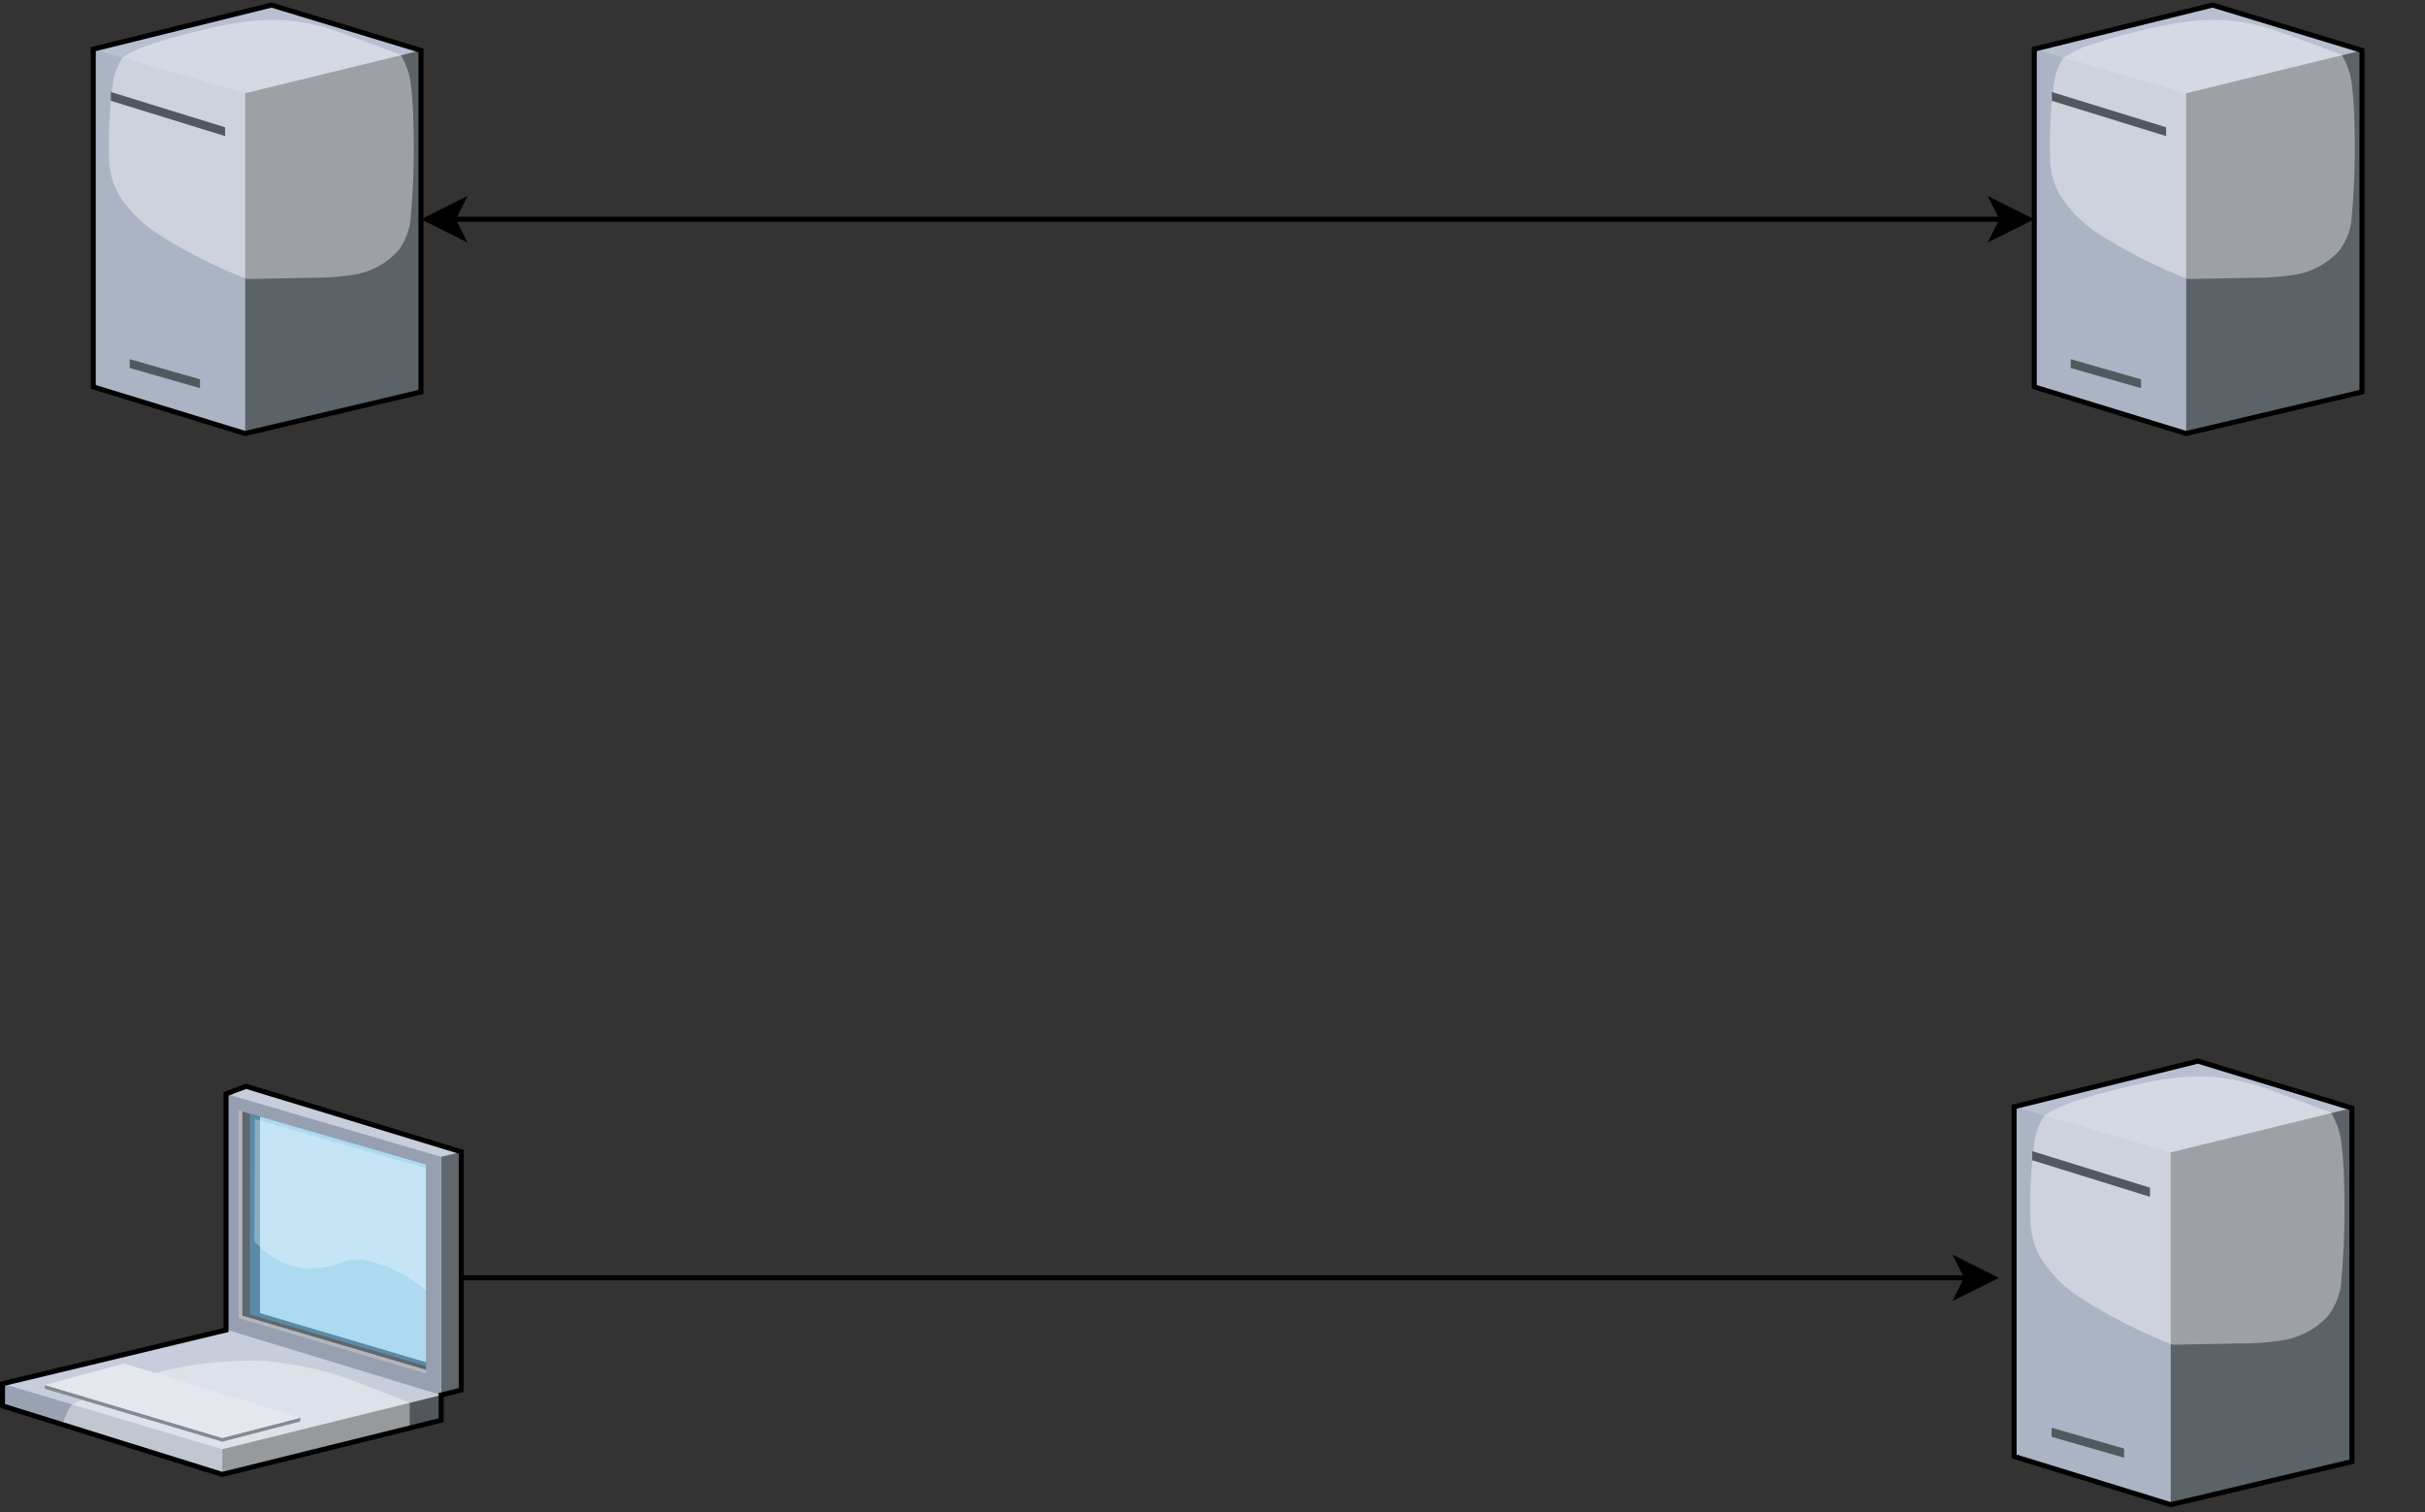 <!DOCTYPE svg PUBLIC "-//W3C//DTD SVG 1.1//EN" "http://www.w3.org/Graphics/SVG/1.1/DTD/svg11.dtd">
<svg xmlns="http://www.w3.org/2000/svg" xmlns:xlink="http://www.w3.org/1999/xlink" version="1.1" width="481px" height="300px" viewBox="-0.5 -0.5 481 300" content="&lt;mxfile modified=&quot;2019-06-14T16:50:35.352Z&quot; host=&quot;www.draw.io&quot; agent=&quot;Mozilla/5.0 (Macintosh; Intel Mac OS X 10_14_5) AppleWebKit/537.36 (KHTML, like Gecko) Chrome/74.0.373.169 Safari/537.36&quot; etag=&quot;DcDrmldK67cdXTTB1fa3&quot; version=&quot;10.7.7&quot; type=&quot;google&quot;&gt;&lt;diagram name=&quot;Page-1&quot; id=&quot;822b0af5-4adb-64df-f703-e8dfc1f81529&quot;&gt;5VfbcpswEP0aHuPhauAxsZO203QmbTq9vWRkkEGJYKmQY8jXV0ICTHBI0iatZ+oXo6Pd1bLnrCQMZ5FVbxgq0g8QY2rYZlwZztKwbStw5uJPIrVGzCBQSMJIrLEeuCR3uDXU6IbEuBwYcgDKSTEEI8hzHPEBhhiD7dBsDXS4aoESPAIuI0TH6FcS81Sjlmn2E28xSVK9dODpiRWKbhIGm1yvZ9jOuvmp6Qy1sbR9maIYtjuQc2o4CwbA1VNWLTCVxW3LpvzOHpjt8mY4509xWKBP7++qd5/Jx/rnknj0R0ivj1wV5RbRDW5fo0mW122B5DsW2gwzjqt9tKBVa26O87K6txUywpBhzmphogO5c0+5aAXZjjfTyLYnxA41lg640DrQGki64H0dxIMuxf6y+HHoOCszjEPf83AUHYWPl0TWgQgJnaMVphdQEk4gF1Mr4BwywzlBZaG0uiYVFgudpDwTCSwt8dg6H1OSSCcOhUBLzuAGL4ACE1gOOZZgigq5ZFYlsvtmEeGMVDMOW8yuSsxEKGHVaFCusjSVj5KZHESQkUg/ryHnZygjVNb5C2YxypGAx3RNCuW+Asa07pA2fyXO9mZo/4+87enIp3det5VNdt5fJdF5nEQci/1bD4HxFBLIET3t0XuF7W3OQVLWkHmNOa/1YYQ2HIZUlxwxfiwPFwFEFJWlZEPBZ4S2Zio1mc80ASJ92LAIT284IniCp1rQ3k8mwxRxcjvM4cWJsawDOClcf6BX152P1OoG5h65Bq9UleBfqFNUi9XfpP/M9NwW+N4AnttZLCu9hBrVu6MLzIiogNyG1ObzYoKfEM8fSFe7XgAR63R68IOhHOxhANV02mf3YnQvjBPOJ+OoxhzFaQTTvczva8g/nHMLaZNI0NkcUbDhlOTCrL17mw+fbhQVIvSV9dSz6VlKaakZ9Xtojdvd919rEzQPh6uDuWM8i8eu5cJByx1Z42uH/yL7uBj2n1iqZfsPWef0Fw==&lt;/diagram&gt;&lt;/mxfile&gt;" style="background-color: rgb(255, 255, 255);"><rect x="-0.5" y="-0.5" width="481" height="300" fill="#333333" stroke="none"/><defs/><g><path d="M 18 76.25 L 18 9.25 L 53.36 0.5 L 83 9.5 L 83 77.25 L 48.13 85.5 Z" fill="#abb4c5" stroke="none" pointer-events="none"/><path d="M 18 9.25 L 53.36 0.5 L 83 9.5 L 48.13 18 Z" fill="#b8bfd1" stroke="none" pointer-events="none"/><path d="M 48.13 18 L 83 9.5 L 83 77.25 L 48.13 85.5 Z" fill="#5b6369" stroke="none" pointer-events="none"/><path d="M 48.48 54.85 C 41.99 52.34 35.78 49.16 29.95 45.35 C 27.15 43.4 24.78 40.9 22.98 38 C 21.74 35.73 21.11 33.18 21.14 30.6 C 21.03 27.82 21.08 25.03 21.29 22.25 C 21.43 19.77 21.7 17.3 22.08 14.85 C 22.45 13.5 23 12.2 23.73 11 C 25.24 9.98 26.96 9.13 28.81 8.5 C 31.96 7.42 35.17 6.5 38.42 5.75 C 41.81 4.84 45.25 4.17 48.73 3.75 C 51.09 3.45 53.48 3.37 55.85 3.5 C 59.72 3.78 63.53 4.62 67.16 6 L 78.97 10.35 C 80 12.08 80.68 14 80.96 16 C 81.29 18.69 81.47 21.39 81.51 24.1 C 81.69 30.07 81.53 36.05 81.01 42 C 80.94 44.62 80.05 47.16 78.47 49.25 C 76.16 51.8 73.05 53.48 69.65 54 C 66.93 54.43 64.18 54.63 61.43 54.6 Z" fill-opacity="0.4" fill="#ffffff" stroke="none" pointer-events="none"/><path d="M 21.49 19.5 L 21.49 17.75 L 44.15 24.75 L 44.15 26.5 Z M 25.22 72.5 L 25.22 70.75 L 39.17 74.75 L 39.17 76.5 Z" fill="#52595e" stroke="none" pointer-events="none"/><path d="M 18 76.25 L 18 9.25 L 53.36 0.5 L 83 9.5 L 83 77.25 L 48.13 85.5 Z" fill="none" stroke="#000000" stroke-miterlimit="10" pointer-events="none"/><path d="M 403 76.25 L 403 9.25 L 438.36 0.5 L 468 9.5 L 468 77.25 L 433.13 85.5 Z" fill="#abb4c5" stroke="none" pointer-events="none"/><path d="M 403 9.25 L 438.36 0.5 L 468 9.5 L 433.13 18 Z" fill="#b8bfd1" stroke="none" pointer-events="none"/><path d="M 433.13 18 L 468 9.5 L 468 77.25 L 433.13 85.5 Z" fill="#5b6369" stroke="none" pointer-events="none"/><path d="M 433.48 54.85 C 426.99 52.34 420.78 49.16 414.95 45.35 C 412.15 43.4 409.78 40.9 407.98 38 C 406.74 35.73 406.11 33.18 406.14 30.6 C 406.03 27.82 406.08 25.03 406.29 22.25 C 406.43 19.77 406.7 17.3 407.08 14.85 C 407.45 13.5 408 12.2 408.73 11 C 410.24 9.98 411.96 9.13 413.81 8.5 C 416.96 7.42 420.17 6.5 423.42 5.75 C 426.81 4.84 430.25 4.17 433.73 3.75 C 436.09 3.45 438.48 3.37 440.85 3.5 C 444.72 3.78 448.53 4.62 452.16 6 L 463.97 10.35 C 465 12.08 465.68 14 465.96 16 C 466.29 18.69 466.47 21.39 466.51 24.1 C 466.69 30.07 466.53 36.05 466.01 42 C 465.94 44.62 465.05 47.16 463.47 49.25 C 461.16 51.8 458.05 53.48 454.65 54 C 451.93 54.43 449.18 54.63 446.43 54.6 Z" fill-opacity="0.4" fill="#ffffff" stroke="none" pointer-events="none"/><path d="M 406.49 19.5 L 406.49 17.75 L 429.15 24.75 L 429.15 26.5 Z M 410.22 72.5 L 410.22 70.75 L 424.17 74.75 L 424.17 76.5 Z" fill="#52595e" stroke="none" pointer-events="none"/><path d="M 403 76.25 L 403 9.25 L 438.36 0.5 L 468 9.5 L 468 77.25 L 433.13 85.5 Z" fill="none" stroke="#000000" stroke-miterlimit="10" pointer-events="none"/><path d="M 89.37 43 L 396.63 43" fill="none" stroke="#000000" stroke-miterlimit="10" pointer-events="none"/><path d="M 84.12 43 L 91.12 39.5 L 89.37 43 L 91.12 46.5 Z" fill="#000000" stroke="#000000" stroke-miterlimit="10" pointer-events="none"/><path d="M 401.88 43 L 394.88 46.5 L 396.63 43 L 394.88 39.5 Z" fill="#000000" stroke="#000000" stroke-miterlimit="10" pointer-events="none"/><path d="M 84.37 253 L 389.63 253" fill="none" stroke="#000000" stroke-miterlimit="10" pointer-events="none"/><path d="M 79.12 253 L 86.12 249.5 L 84.37 253 L 86.12 256.5 Z" fill="#000000" stroke="#000000" stroke-miterlimit="10" pointer-events="none"/><path d="M 394.88 253 L 387.88 256.5 L 389.63 253 L 387.88 249.5 Z" fill="#000000" stroke="#000000" stroke-miterlimit="10" pointer-events="none"/><path d="M 0 278.4 L 0 274 L 44.33 263.35 L 44.33 216.5 L 48.32 215 L 91 228 L 91 275.25 L 87.01 276.25 L 87.01 281.25 L 43.58 292 Z" fill="#c7cdda" stroke="none" pointer-events="none"/><path d="M 0 274 L 43.58 287 L 43.58 292 L 0 278.5 Z" fill="#98a2b2" stroke="none" pointer-events="none"/><path d="M 43.58 287 L 87.01 276.25 L 87.01 281.25 L 43.58 292 Z" fill="#51575c" stroke="none" pointer-events="none"/><path d="M 87.01 229 L 91 228 L 91 275.25 L 87.01 276.25 Z" fill="#5f676d" stroke="none" pointer-events="none"/><path d="M 44.33 216.5 L 87.01 229 L 87.01 276.25 L 44.33 263.25 Z" fill="#96a0b1" stroke="none" pointer-events="none"/><path d="M 46.82 219.75 L 84.01 230.5 L 84.01 272 L 46.82 261 Z" fill="#b2b5bb" stroke="none" pointer-events="none"/><path d="M 47.57 220 L 84.01 230.5 L 84.01 271.25 L 47.57 260.5 Z" fill="#5f676e" stroke="none" pointer-events="none"/><path d="M 49.07 220.5 L 84.01 230.5 L 84.01 270.5 L 49.07 260.25 Z" fill="#5a8aa7" stroke="none" pointer-events="none"/><path d="M 51.07 221 L 84.01 230.5 L 84.01 269.75 L 51.07 260 Z" fill="#add9f1" stroke="none" pointer-events="none"/><path d="M 50.07 221.5 L 84.01 231.25 L 84.01 255.5 C 80.44 252.5 76.35 250.45 72.03 249.5 C 70.1 249.21 68.13 249.46 66.29 250.25 C 62.99 251.45 59.36 251.45 56.06 250.25 C 53.75 249.17 51.68 247.65 49.94 245.79 Z" fill-opacity="0.3" fill="#ffffff" stroke="none" pointer-events="none"/><path d="M 11.88 282.15 C 12.27 280.77 12.86 279.46 13.63 278.25 C 20.84 274.51 28.59 271.9 36.59 270.5 C 41.7 269.63 46.89 269.3 52.06 269.5 C 57.68 270 63.21 271.17 68.54 273 L 80.77 277.75 L 80.77 282.75 L 43.58 292 Z" fill-opacity="0.4" fill="#ffffff" stroke="none" pointer-events="none"/><path d="M 8.39 275 L 8.39 274.25 L 43.58 284.75 L 59.05 280.75 L 59.05 281.5 L 43.58 285.5 Z" fill="#858a92" stroke="none" pointer-events="none"/><path d="M 8.39 274.25 L 24.11 270 L 59.05 280.75 L 43.58 284.75 Z" fill="#e5e7ef" stroke="none" pointer-events="none"/><path d="M 0 278.4 L 0 274 L 44.33 263.35 L 44.33 216.5 L 48.32 215 L 91 228 L 91 275.25 L 87.01 276.25 L 87.01 281.25 L 43.58 292 Z" fill="none" stroke="#000000" stroke-miterlimit="10" pointer-events="none"/><path d="M 399 288.42 L 399 219.06 L 435.45 210 L 466 219.32 L 466 289.46 L 430.06 298 Z" fill="#abb4c5" stroke="none" pointer-events="none"/><path d="M 399 219.06 L 435.45 210 L 466 219.32 L 430.06 228.12 Z" fill="#b8bfd1" stroke="none" pointer-events="none"/><path d="M 430.06 228.12 L 466 219.32 L 466 289.46 L 430.06 298 Z" fill="#5b6369" stroke="none" pointer-events="none"/><path d="M 430.42 266.27 C 423.73 263.67 417.33 260.37 411.32 256.43 C 408.44 254.42 405.99 251.83 404.13 248.82 C 402.86 246.48 402.2 243.84 402.23 241.16 C 402.13 238.28 402.18 235.39 402.39 232.52 C 402.54 229.95 402.81 227.39 403.21 224.86 C 403.59 223.45 404.16 222.11 404.9 220.87 C 406.46 219.81 408.23 218.94 410.14 218.28 C 413.39 217.17 416.7 216.22 420.05 215.44 C 423.54 214.49 427.09 213.8 430.68 213.36 C 433.11 213.06 435.57 212.97 438.02 213.11 C 442.01 213.39 445.93 214.26 449.67 215.69 L 461.84 220.2 C 462.91 221.99 463.61 223.98 463.9 226.05 C 464.23 228.83 464.42 231.63 464.46 234.43 C 464.65 240.61 464.48 246.8 463.95 252.96 C 463.88 255.68 462.96 258.31 461.33 260.47 C 458.95 263.11 455.74 264.85 452.24 265.39 C 449.44 265.83 446.61 266.04 443.77 266.01 Z" fill-opacity="0.4" fill="#ffffff" stroke="none" pointer-events="none"/><path d="M 402.59 229.67 L 402.59 227.86 L 425.95 235.11 L 425.95 236.92 Z M 406.44 284.54 L 406.44 282.73 L 420.82 286.87 L 420.82 288.68 Z" fill="#52595e" stroke="none" pointer-events="none"/><path d="M 399 288.42 L 399 219.06 L 435.45 210 L 466 219.32 L 466 289.46 L 430.06 298 Z" fill="none" stroke="#000000" stroke-miterlimit="10" pointer-events="none"/></g></svg>
